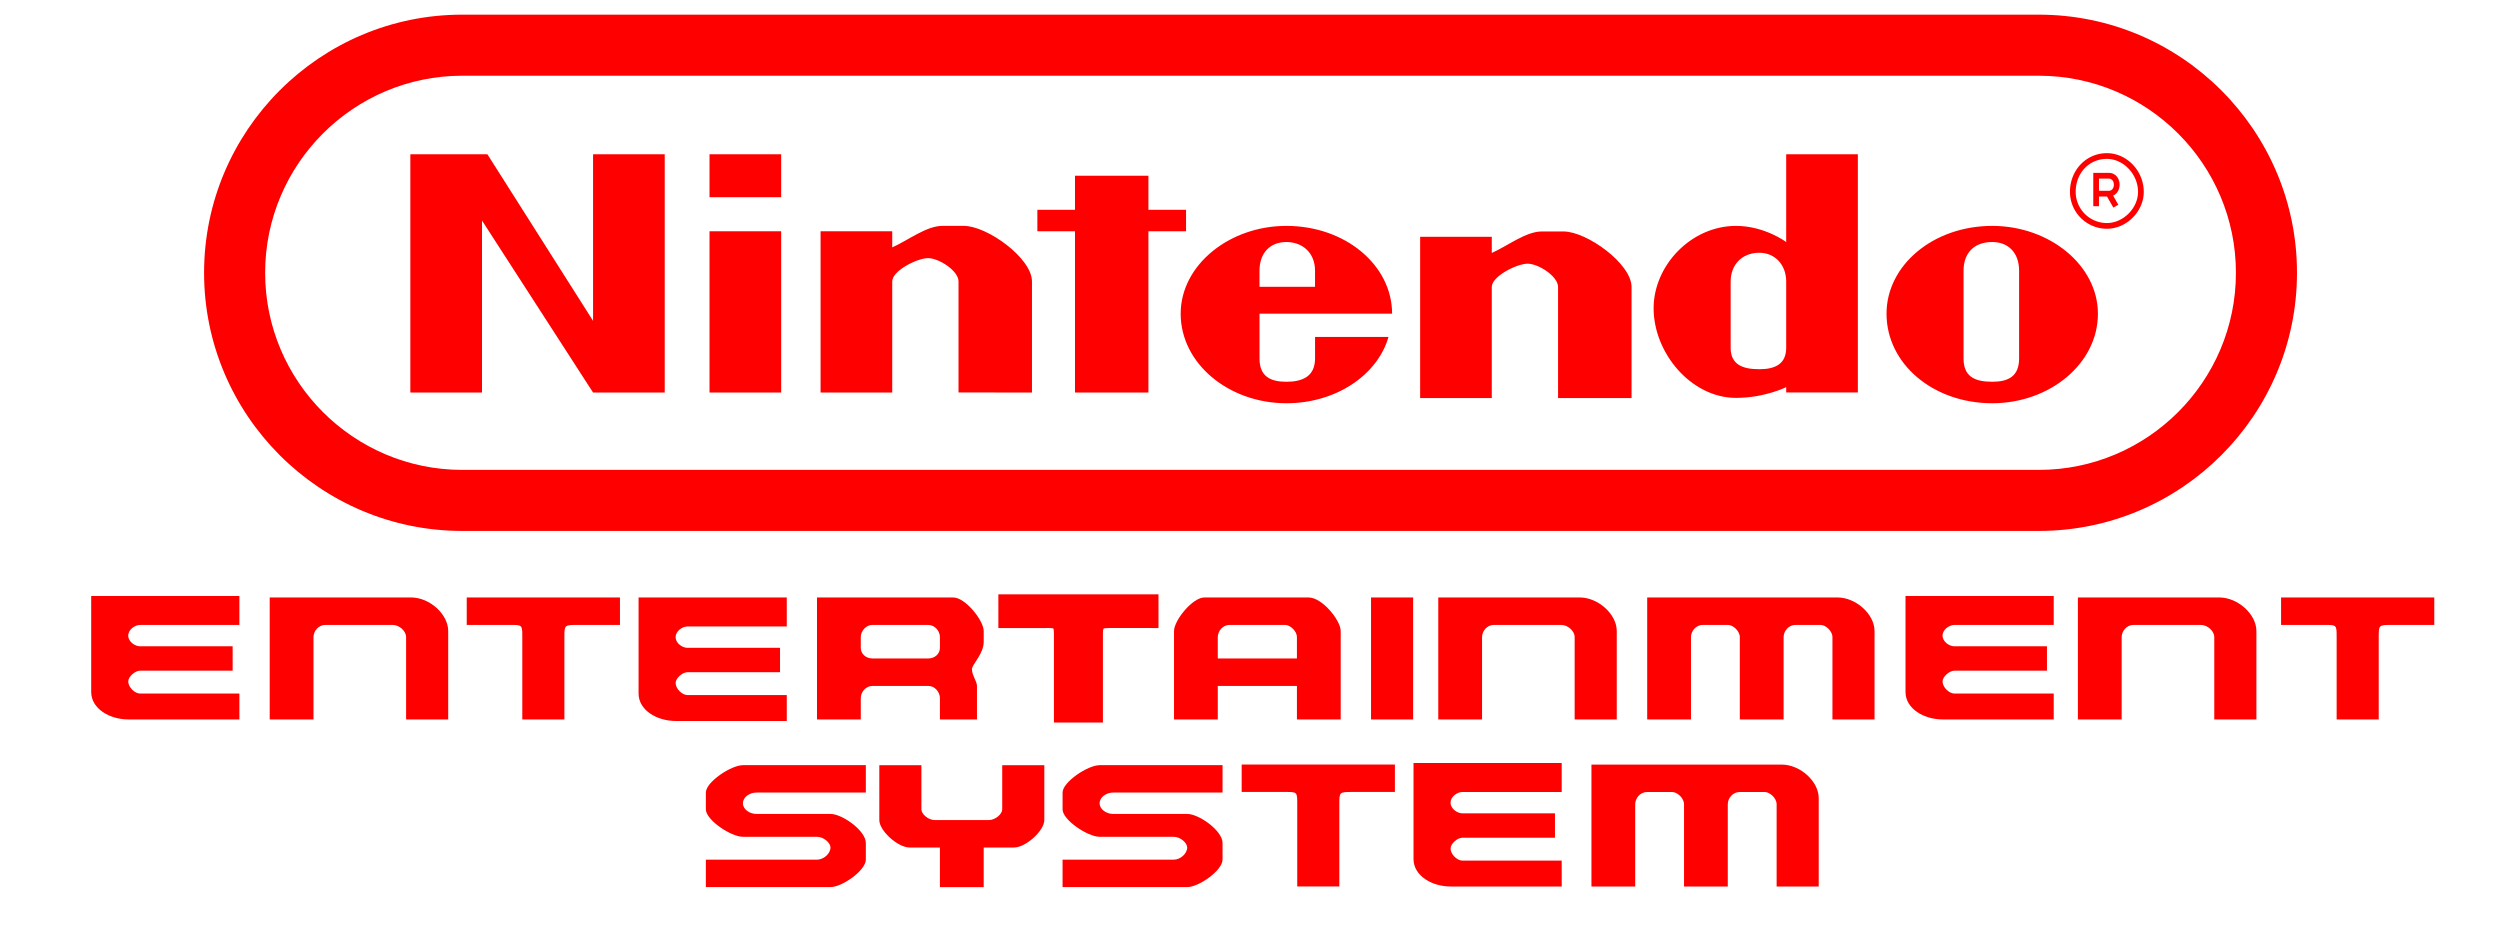 <svg xmlns:osb="http://www.openswatchbook.org/uri/2009/osb" xmlns="http://www.w3.org/2000/svg" width="341.155" height="127.229" viewBox="-0.501 0 341.155 127.229" xml:space="preserve">
    <defs>
        <linearGradient id="b">
            <stop style="stop-color:#000;stop-opacity:1" offset="0"/>
            <stop style="stop-color:#000;stop-opacity:0" offset="1"/>
        </linearGradient>
        <linearGradient id="a" osb:paint="solid">
            <stop style="stop-color:#000;stop-opacity:1" offset="0"/>
        </linearGradient>
    </defs>
    <path d="M277.724 72.452H62.576c-19.423 0-35.228-15.803-35.228-35.227C27.348 17.801 43.154 2 62.576 2h215.146c19.426 0 35.229 15.802 35.229 35.226-.001 19.423-15.802 35.226-35.227 35.226zM62.576 10.333c-14.829 0-26.895 12.064-26.895 26.895 0 14.828 12.065 26.894 26.895 26.894h215.146c14.827 0 26.896-12.065 26.896-26.894 0-14.83-12.067-26.895-26.896-26.895H62.576Z" style="fill:red"/>
    <path d="M90.208 53.562V21.047h-9.779v22.735L66.006 21.047H55.494v32.515h9.779V30.093l15.155 23.469zM106.099 53.562V31.56h-9.778v22.002zM106.099 26.914v-5.867h-9.778v5.867zM140.324 53.562V38.403c0-3.178-6.112-7.578-9.289-7.578H128.1c-2.199 0-4.645 1.956-6.845 2.934V31.56h-9.779v22.002h9.779V38.403c0-1.467 3.422-3.178 4.89-3.178 1.467 0 4.155 1.711 4.155 3.178v15.158l10.024.001zM222.144 54.319V39.162c0-3.179-6.109-7.578-9.293-7.578h-2.932c-2.201 0-4.646 1.956-6.848 2.933v-2.199h-9.777V54.32h9.777V39.162c0-1.466 3.424-3.179 4.891-3.179s4.154 1.713 4.154 3.179v15.157zM156.215 53.562V31.56h5.134v-2.934h-5.134v-4.645h-10.021v4.645h-5.135v2.934h5.135v22.002zM175.038 30.826c-7.822 0-14.422 5.378-14.422 11.979 0 6.846 6.6 12.223 14.422 12.223 6.846 0 12.469-3.911 13.936-9.045h-10.021v2.934c0 2.445-1.709 3.18-3.91 3.18-2.2 0-3.668-.734-3.668-3.18v-6.111h18.093c-.004-6.601-6.36-11.98-14.43-11.98zm0 2.2c2.201 0 3.912 1.467 3.912 3.912v2.199h-7.578v-2.199c0-2.445 1.467-3.912 3.666-3.912zM271.364 30.826c-8.069 0-14.426 5.378-14.426 11.979 0 6.846 6.354 12.223 14.426 12.223 7.818 0 14.422-5.377 14.422-12.223-.004-6.6-6.603-11.979-14.422-11.979zm0 2.2c2.195 0 3.666 1.467 3.666 3.912v11.978c0 2.444-1.471 3.179-3.666 3.179-2.444 0-3.914-.734-3.914-3.179V36.938c-.002-2.445 1.467-3.912 3.914-3.912zM243.247 21.047v11.979s-2.936-2.2-6.848-2.2c-6.111 0-11.244 5.378-11.244 11.246 0 6.112 5.135 12.224 11.244 12.224 3.912 0 6.848-1.467 6.848-1.467v.732h9.779V21.047Zm-3.668 13.446c2.199 0 3.668 1.712 3.668 3.912v9.045c0 2.201-1.469 2.934-3.668 2.934-2.443 0-3.912-.732-3.912-2.934v-9.045c0-2.2 1.469-3.912 3.912-3.912z" style="fill:red"/>
    <path d="M287.006 29.216a5.043 5.043 0 0 1-5.036-5.035c0-2.959 2.213-5.28 5.036-5.28 2.729 0 5.036 2.417 5.036 5.28 0 2.681-2.35 5.035-5.036 5.035zm0-9.533c-2.427 0-4.253 1.934-4.253 4.5a4.26 4.26 0 0 0 4.253 4.254c2.229 0 4.254-2.028 4.254-4.254 0-2.399-1.984-4.5-4.254-4.5zm.884 6.647-.863-1.515h-1.096v1.321h-.779V21.59h2.104c.979 0 1.488.813 1.488 1.613 0 .615-.303 1.238-.885 1.492l.711 1.248zm-1.959-2.294h1.321c.22 0 .396-.079.521-.235a.973.973 0 0 0 .188-.597c0-.311-.151-.832-.709-.832h-1.321z" style="fill:red" transform="translate(0 2)"/>
    <path d="M51.827 99.231v-14.18c0-2.688-2.689-5.379-5.378-5.379H25.914v19.56h6.357v-13.2c0-.979.732-1.957 1.711-1.957h9.777c.979 0 1.957.979 1.957 1.957v13.199zM221.469 99.231v-14.18c0-2.688-2.688-5.379-5.376-5.379h-20.535v19.56h6.354v-13.2c0-.979.736-1.957 1.713-1.957h9.779c.979 0 1.953.979 1.953 1.957v13.199zM314.327 99.231v-14.18c0-2.688-2.688-5.379-5.379-5.379h-20.535v19.56h6.354v-13.2c0-.979.732-1.957 1.715-1.957h9.775c.979 0 1.955.979 1.955 1.957v13.199zM258.892 99.231v-14.18c0-2.688-2.688-5.379-5.379-5.379h-27.625v19.56h6.357v-13.2c0-.979.73-1.957 1.709-1.957h3.668c.734 0 1.712.979 1.712 1.957v13.199h6.358V86.032c0-.979.73-1.957 1.709-1.957h3.668c.732 0 1.711.979 1.711 1.957v13.199zM21.514 99.231H5.379C2.691 99.231 0 97.521 0 94.833v-15.4h21.513v4.646H7.089c-.732 0-1.711.733-1.711 1.712s.979 1.712 1.711 1.712h13.446v3.911H7.089c-.732 0-1.711.979-1.711 1.712 0 .979.979 1.955 1.711 1.955h14.424zM100.979 99.478H84.843c-2.688 0-5.379-1.711-5.379-4.397V79.677h21.515v4.645H86.553c-.731 0-1.71.734-1.71 1.715 0 .981.979 1.711 1.71 1.711h13.446v3.91H86.553c-.731 0-1.71.979-1.71 1.714 0 .979.979 1.954 1.71 1.954h14.426zM284.907 99.231H268.77c-2.688 0-5.381-1.711-5.381-4.398v-15.4h21.516v4.646h-14.424c-.732 0-1.715.733-1.715 1.712s.979 1.712 1.715 1.712h13.442v3.911h-13.442c-.732 0-1.715.979-1.715 1.712 0 .979.979 1.955 1.715 1.955h14.424v4.153h.002zM54.517 79.675v4.4h6.355c1.712 0 1.712 0 1.712 1.957v13.199h6.111V86.032c0-1.957 0-1.957 1.956-1.957h6.111v-4.4z" style="fill:#ff0000;fill-opacity:1;stroke:none;stroke-opacity:1" transform="matrix(.94 0 0 .851 11.944 13.73)"/>
    <g style="fill:#ff0000;fill-opacity:1;stroke:none;stroke-opacity:1">
        <path d="M132.197 79.675v4.4h6.355c1.71 0 1.71 0 1.71 1.957v13.199h6.112V86.032c0-1.957 0-1.957 1.957-1.957h6.112v-4.4z" style="fill:#ff0000;fill-opacity:1;stroke:none;stroke-opacity:1" transform="matrix(.94 0 0 .851 11.944 13.73)"/>
        <path d="M139.761 99.73V86.031c0-.55-.002-.938-.033-1.163-.035-.221-.056-.217-.056-.219a.518.518 0 0 0-.196-.048c-.186-.026-.498-.028-.925-.026h-6.856v-5.402h23.246v5.402l-6.61-.002c-.731-.005-1.183.019-1.311.074-.081.058-.045-.063-.12.308-.024.227-.026.589-.026 1.076V99.73zm-7.064-16.157h5.854c.834.027 1.361-.082 1.873.417.409.546.312 1.065.336 2.041v12.697h5.113V86.031c.027-.967-.079-1.519.39-2.065.549-.471 1.101-.365 2.067-.393h5.611v-3.398h-21.245v3.398zm-.5-3.398v-.5z" style="fill:#ff0000;fill-opacity:1;stroke:none;stroke-opacity:1" transform="matrix(.94 0 0 .851 11.944 13.73)"/>
    </g>
    <path d="M317.909 79.675v4.4h6.354c1.713 0 1.713 0 1.713 1.957v13.199h6.11V86.032c0-1.957 0-1.957 1.955-1.957h6.111v-4.4zM105.366 79.675v19.559h6.356v-3.42c0-.979.733-1.959 1.711-1.959h8.068c.979 0 1.711.979 1.711 1.959v3.42h5.379v-5.379c0-.73-.732-1.709-.732-2.688 0-.73 1.711-2.441 1.711-4.396v-1.713c0-1.714-2.689-5.381-4.4-5.381zm8.067 4.4h8.068c.979 0 1.71.979 1.71 1.957v1.71c0 .979-.732 1.713-1.71 1.713h-8.068c-.978 0-1.711-.733-1.711-1.713v-1.71c.001-.976.733-1.957 1.711-1.957zM161.594 79.675c-1.712 0-4.399 3.667-4.399 5.381v14.178h6.354v-5.379h11.489v5.379h6.355V85.056c0-1.714-2.688-5.381-4.646-5.381zm3.667 4.4h8.066c.73 0 1.711.979 1.711 1.957v3.422h-11.489v-3.422c0-.976.734-1.957 1.712-1.957zM191.907 99.231V79.673h-6.11v19.559h6.11z" style="fill:#ff0000;fill-opacity:1;stroke:none;stroke-opacity:1" transform="matrix(.94 0 0 .851 11.944 13.73)"/>
    <g style="fill:#000;fill-opacity:1;stroke:#000;stroke-opacity:1">
        <path d="M248.172 121.858v-12.315c0-2.334-2.552-4.671-5.108-4.671h-26.22v16.986h6.031v-11.464c0-.85.695-1.7 1.623-1.7h3.481c.697 0 1.627.85 1.627 1.7v11.462h6.031v-11.462c0-.85.693-1.7 1.623-1.7h3.482c.694 0 1.627.85 1.627 1.7v11.462h5.801z" style="fill:#ff0000;fill-opacity:1;stroke:none;stroke-width:.908;stroke-opacity:1" stroke="none" transform="matrix(.99 0 0 .98 1.995 1.562)"/>
    </g>
    <path d="M213.479 126.021h-16.137c-2.688 0-5.377-1.713-5.377-4.397V106.22h21.512v4.646h-14.422c-.732 0-1.713.732-1.713 1.711 0 .979.979 1.712 1.713 1.712h13.443v3.911h-13.443c-.732 0-1.713.979-1.713 1.713 0 .979.979 1.954 1.713 1.954h14.422zM167.017 106.462v4.398h6.355c1.711 0 1.711 0 1.711 1.957v13.199h6.111v-13.199c0-1.957 0-1.957 1.959-1.957h6.109v-4.398zM94.611 106.565c-1.712 0-5.379 2.689-5.379 4.397v2.69c0 1.713 3.667 4.4 5.379 4.4h10.756c.978 0 1.956.979 1.956 1.711 0 .978-.979 1.954-1.956 1.954H89.232v4.399h18.09c1.712 0 5.134-2.688 5.134-4.399v-2.688c0-1.957-3.422-4.646-5.134-4.646H96.566c-.979 0-1.955-.733-1.955-1.713 0-.978.977-1.713 1.955-1.713h15.89v-4.397H94.611ZM146.397 106.565c-1.713 0-5.38 2.689-5.38 4.397v2.69c0 1.713 3.667 4.4 5.38 4.4h10.756c.978 0 1.956.979 1.956 1.711 0 .978-.979 1.954-1.956 1.954h-16.136v4.399h18.091c1.712 0 5.134-2.688 5.134-4.399v-2.688c0-1.957-3.422-4.646-5.134-4.646h-10.757c-.978 0-1.955-.733-1.955-1.713 0-.978.978-1.713 1.955-1.713h15.891v-4.397h-17.845zM114.412 106.565v8.804c0 1.71 2.688 4.399 4.4 4.399h4.398v6.354h6.357v-6.354h4.4c1.71 0 4.4-2.689 4.4-4.399v-8.804h-6.112v7.092c0 .732-.978 1.712-1.956 1.712h-7.822c-.979 0-1.956-.979-1.956-1.712v-7.092z" style="fill:#ff0000;fill-opacity:1;stroke:none;stroke-opacity:1" transform="matrix(.94 0 0 .851 11.944 13.73)"/>
</svg>
